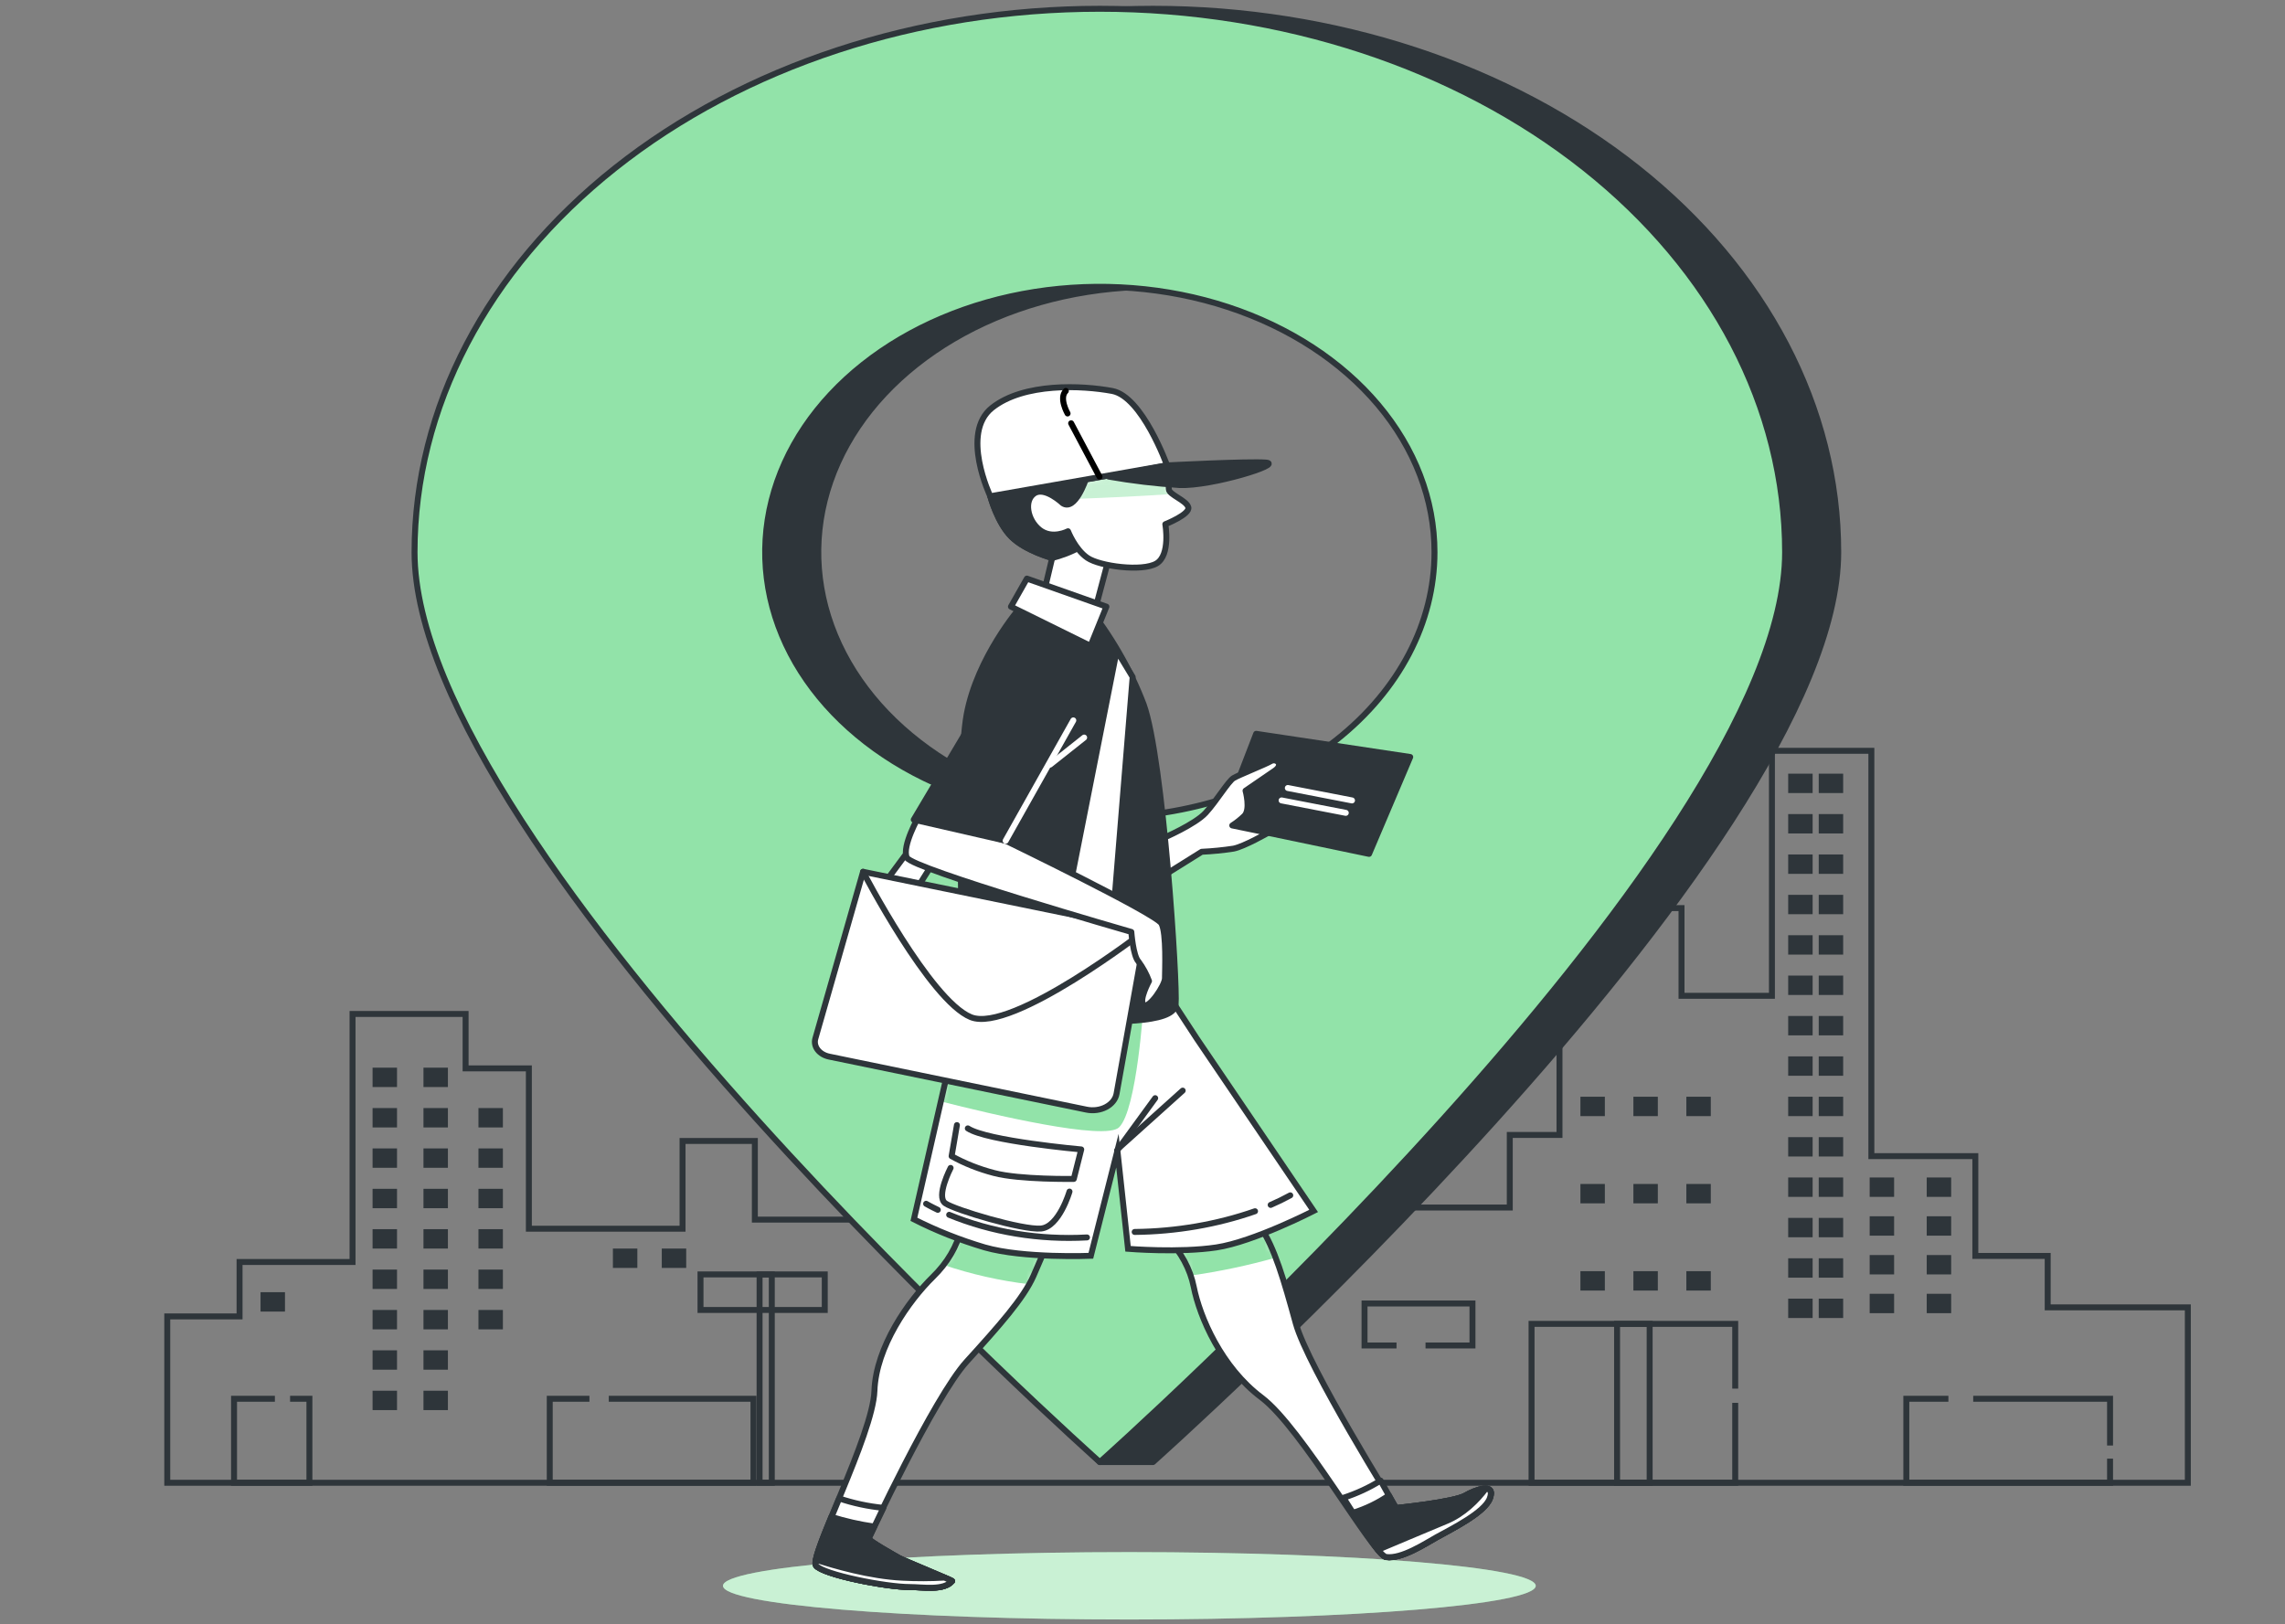 <svg width="384" height="273" viewBox="0 0 384 273" fill="none" xmlns="http://www.w3.org/2000/svg">
<rect x="0" y="0" width="384" height="273" fill="#808080" stroke="none"/>
<path d="M189.792 272.191C227.51 272.191 258.086 269.656 258.086 266.528C258.086 263.399 227.51 260.864 189.792 260.864C152.074 260.864 121.498 263.399 121.498 266.528C121.498 269.656 152.074 272.191 189.792 272.191Z" fill="#92E3A9"/>
<path opacity="0.5" d="M189.792 272.191C227.51 272.191 258.086 269.656 258.086 266.528C258.086 263.399 227.51 260.864 189.792 260.864C152.074 260.864 121.498 263.399 121.498 266.528C121.498 269.656 152.074 272.191 189.792 272.191Z" fill="white"/>
<path d="M344.119 219.729V211.084H331.96V194.312H314.489V126.188H297.777V167.365H282.583V152.625H262.077V190.751H253.721V202.949H233.973V198.376H240.044V195.834H214.976V198.886H218.02V212.104H205.102V187.189H159.528V204.981H126.854V191.763H114.704V206.511H88.877V179.564H78.245V170.417H59.247V212.104H40.259V221.251H28.109V249.21H367.669V219.729H344.119Z" stroke="#2E353A" stroke-miterlimit="10"/>
<path d="M66.72 179.444H62.613V182.7H66.72V179.444Z" fill="#2E353A"/>
<path d="M75.272 179.444H71.165V182.7H75.272V179.444Z" fill="#2E353A"/>
<path d="M66.72 186.233H62.613V189.49H66.72V186.233Z" fill="#2E353A"/>
<path d="M75.272 186.233H71.165V189.49H75.272V186.233Z" fill="#2E353A"/>
<path d="M84.512 186.233H80.406V189.49H84.512V186.233Z" fill="#2E353A"/>
<path d="M84.512 193.016H80.406V196.273H84.512V193.016Z" fill="#2E353A"/>
<path d="M84.512 199.806H80.406V203.062H84.512V199.806Z" fill="#2E353A"/>
<path d="M84.512 206.588H80.406V209.845H84.512V206.588Z" fill="#2E353A"/>
<path d="M84.512 213.378H80.406V216.635H84.512V213.378Z" fill="#2E353A"/>
<path d="M84.512 220.168H80.406V223.425H84.512V220.168Z" fill="#2E353A"/>
<path d="M66.72 193.016H62.613V196.273H66.72V193.016Z" fill="#2E353A"/>
<path d="M75.272 193.016H71.165V196.273H75.272V193.016Z" fill="#2E353A"/>
<path d="M66.72 199.806H62.613V203.062H66.72V199.806Z" fill="#2E353A"/>
<path d="M75.272 199.806H71.165V203.062H75.272V199.806Z" fill="#2E353A"/>
<path d="M66.72 206.588H62.613V209.845H66.72V206.588Z" fill="#2E353A"/>
<path d="M75.272 206.588H71.165V209.845H75.272V206.588Z" fill="#2E353A"/>
<path d="M66.72 213.378H62.613V216.635H66.72V213.378Z" fill="#2E353A"/>
<path d="M47.892 217.18H43.785V220.437H47.892V217.18Z" fill="#2E353A"/>
<path d="M107.107 209.845H103V213.102H107.107V209.845Z" fill="#2E353A"/>
<path d="M115.32 209.845H111.214V213.102H115.32V209.845Z" fill="#2E353A"/>
<path d="M304.616 130.032H300.509V133.289H304.616V130.032Z" fill="#2E353A"/>
<path d="M309.749 130.032H305.643V133.289H309.749V130.032Z" fill="#2E353A"/>
<path d="M304.616 136.822H300.509V140.079H304.616V136.822Z" fill="#2E353A"/>
<path d="M309.749 136.822H305.643V140.079H309.749V136.822Z" fill="#2E353A"/>
<path d="M304.616 143.612H300.509V146.869H304.616V143.612Z" fill="#2E353A"/>
<path d="M309.749 143.612H305.643V146.869H309.749V143.612Z" fill="#2E353A"/>
<path d="M304.616 150.395H300.509V153.651H304.616V150.395Z" fill="#2E353A"/>
<path d="M309.749 150.395H305.643V153.651H309.749V150.395Z" fill="#2E353A"/>
<path d="M304.616 157.184H300.509V160.441H304.616V157.184Z" fill="#2E353A"/>
<path d="M309.749 157.184H305.643V160.441H309.749V157.184Z" fill="#2E353A"/>
<path d="M304.616 163.967H300.509V167.224H304.616V163.967Z" fill="#2E353A"/>
<path d="M309.749 163.967H305.643V167.224H309.749V163.967Z" fill="#2E353A"/>
<path d="M304.616 170.757H300.509V174.013H304.616V170.757Z" fill="#2E353A"/>
<path d="M309.749 170.757H305.643V174.013H309.749V170.757Z" fill="#2E353A"/>
<path d="M304.616 177.546H300.509V180.803H304.616V177.546Z" fill="#2E353A"/>
<path d="M309.749 177.546H305.643V180.803H309.749V177.546Z" fill="#2E353A"/>
<path d="M304.616 184.329H300.509V187.586H304.616V184.329Z" fill="#2E353A"/>
<path d="M309.749 184.329H305.643V187.586H309.749V184.329Z" fill="#2E353A"/>
<path d="M269.7 184.329H265.594V187.586H269.7V184.329Z" fill="#2E353A"/>
<path d="M278.601 184.329H274.495V187.586H278.601V184.329Z" fill="#2E353A"/>
<path d="M287.502 184.329H283.396V187.586H287.502V184.329Z" fill="#2E353A"/>
<path d="M269.7 198.991H265.594V202.248H269.7V198.991Z" fill="#2E353A"/>
<path d="M278.601 198.991H274.495V202.248H278.601V198.991Z" fill="#2E353A"/>
<path d="M287.502 198.991H283.396V202.248H287.502V198.991Z" fill="#2E353A"/>
<path d="M269.7 213.647H265.594V216.904H269.7V213.647Z" fill="#2E353A"/>
<path d="M278.601 213.647H274.495V216.904H278.601V213.647Z" fill="#2E353A"/>
<path d="M287.502 213.647H283.396V216.904H287.502V213.647Z" fill="#2E353A"/>
<path d="M304.616 191.119H300.509V194.375H304.616V191.119Z" fill="#2E353A"/>
<path d="M309.749 191.119H305.643V194.375H309.749V191.119Z" fill="#2E353A"/>
<path d="M304.616 197.901H300.509V201.158H304.616V197.901Z" fill="#2E353A"/>
<path d="M309.749 197.901H305.643V201.158H309.749V197.901Z" fill="#2E353A"/>
<path d="M304.616 204.691H300.509V207.948H304.616V204.691Z" fill="#2E353A"/>
<path d="M309.749 204.691H305.643V207.948H309.749V204.691Z" fill="#2E353A"/>
<path d="M318.31 197.901H314.204V201.158H318.31V197.901Z" fill="#2E353A"/>
<path d="M327.898 197.901H323.792V201.158H327.898V197.901Z" fill="#2E353A"/>
<path d="M318.31 204.422H314.204V207.679H318.31V204.422Z" fill="#2E353A"/>
<path d="M327.898 204.422H323.792V207.679H327.898V204.422Z" fill="#2E353A"/>
<path d="M318.31 210.936H314.204V214.192H318.31V210.936Z" fill="#2E353A"/>
<path d="M327.898 210.936H323.792V214.192H327.898V210.936Z" fill="#2E353A"/>
<path d="M318.31 217.449H314.204V220.706H318.31V217.449Z" fill="#2E353A"/>
<path d="M327.898 217.449H323.792V220.706H327.898V217.449Z" fill="#2E353A"/>
<path d="M304.616 211.481H300.509V214.738H304.616V211.481Z" fill="#2E353A"/>
<path d="M309.749 211.481H305.643V214.738H309.749V211.481Z" fill="#2E353A"/>
<path d="M304.616 218.263H300.509V221.52H304.616V218.263Z" fill="#2E353A"/>
<path d="M309.749 218.263H305.643V221.52H309.749V218.263Z" fill="#2E353A"/>
<path d="M75.272 213.378H71.165V216.635H75.272V213.378Z" fill="#2E353A"/>
<path d="M66.72 220.168H62.613V223.425H66.72V220.168Z" fill="#2E353A"/>
<path d="M75.272 220.168H71.165V223.425H75.272V220.168Z" fill="#2E353A"/>
<path d="M66.72 226.95H62.613V230.207H66.72V226.95Z" fill="#2E353A"/>
<path d="M75.272 226.95H71.165V230.207H75.272V226.95Z" fill="#2E353A"/>
<path d="M66.72 233.74H62.613V236.997H66.72V233.74Z" fill="#2E353A"/>
<path d="M75.272 233.74H71.165V236.997H75.272V233.74Z" fill="#2E353A"/>
<path d="M291.608 235.779V249.21H257.381V222.504H291.608V233.386" stroke="#2E353A" stroke-miterlimit="10"/>
<path d="M354.6 245.153V249.21H320.363V235.092H327.434" stroke="#2E353A" stroke-miterlimit="10"/>
<path d="M331.603 235.092H354.6V242.951" stroke="#2E353A" stroke-miterlimit="10"/>
<path d="M102.305 235.092H126.623V249.21H92.386V235.092H99.055" stroke="#2E353A" stroke-miterlimit="10"/>
<path d="M48.749 235.092H51.998V249.21H39.331V235.092H46.196" stroke="#2E353A" stroke-miterlimit="10"/>
<path d="M277.227 222.504H271.754V249.21H277.227V222.504Z" stroke="#2E353A" stroke-miterlimit="10"/>
<path d="M234.688 226.136H229.313V219.078H247.454V226.136H239.562" stroke="#2E353A" stroke-miterlimit="10"/>
<path d="M138.603 214.192H117.722V220.168H138.603V214.192Z" stroke="#2E353A" stroke-miterlimit="10"/>
<path d="M129.702 214.192H127.649V249.21H129.702V214.192Z" stroke="#2E353A" stroke-miterlimit="10"/>
<path d="M193.756 1.474C163.213 1.474 133.921 11.097 112.324 28.225C90.726 45.353 78.593 68.584 78.593 92.806C78.593 138.366 184.829 245.734 184.829 245.734H193.756C193.756 245.734 308.919 143.244 308.919 92.806C308.919 68.584 296.785 45.353 275.188 28.225C253.591 11.097 224.299 1.474 193.756 1.474ZM193.756 137.41C182.632 137.41 171.758 134.794 162.509 129.893C153.26 124.992 146.052 118.026 141.795 109.875C137.538 101.725 136.424 92.757 138.594 84.104C140.764 75.452 146.121 67.504 153.987 61.266C161.852 55.029 171.874 50.78 182.784 49.059C193.694 47.338 205.002 48.222 215.279 51.597C225.556 54.974 234.34 60.691 240.52 68.026C246.7 75.361 249.998 83.984 249.998 92.806C249.998 98.664 248.543 104.464 245.717 109.875C242.891 115.287 238.748 120.204 233.525 124.346C228.303 128.488 222.103 131.773 215.279 134.015C208.455 136.256 201.142 137.41 193.756 137.41Z" fill="#2E353A" stroke="#2E353A" stroke-linecap="round" stroke-linejoin="round"/>
<path d="M184.829 1.474C154.286 1.474 124.994 11.097 103.396 28.225C81.799 45.353 69.666 68.584 69.666 92.806C69.666 143.244 184.829 245.734 184.829 245.734C184.829 245.734 299.991 143.244 299.991 92.806C299.991 68.584 287.858 45.353 266.261 28.225C244.664 11.097 215.372 1.474 184.829 1.474ZM184.829 137.41C173.705 137.41 162.831 134.794 153.582 129.893C144.333 124.992 137.124 118.026 132.868 109.875C128.611 101.725 127.497 92.757 129.667 84.104C131.837 75.452 137.194 67.504 145.059 61.266C152.925 55.029 162.946 50.78 173.856 49.059C184.766 47.338 196.075 48.222 206.352 51.597C216.629 54.974 225.412 60.691 231.592 68.026C237.772 75.361 241.071 83.984 241.071 92.806C241.071 104.636 235.145 115.981 224.598 124.346C214.05 132.711 199.745 137.41 184.829 137.41Z" fill="#92E3A9" stroke="#2E353A" stroke-linecap="round" stroke-linejoin="round"/>
<path d="M148.61 148.469L161.331 131.3L161.555 137.495L153.966 149.531L148.61 148.469Z" fill="white" stroke="#2E353A" stroke-linecap="round" stroke-linejoin="round"/>
<path d="M161.555 206.468C160.839 209.458 159.194 212.258 156.77 214.617C152.708 218.603 147.209 226.377 146.95 233.768C146.691 241.16 135.943 261.614 137.13 263.129C138.317 264.644 148.843 266.733 152.905 266.733C155.038 266.733 158.574 267.384 159.984 265.735C160.064 265.643 151.637 262.195 151.057 261.862C150.476 261.529 145.781 258.909 145.932 258.577C145.932 258.577 156.949 234.901 162.448 228.841C167.947 222.78 172.009 218.221 173.679 214.433C175.348 210.645 176.848 207.056 176.848 207.056L161.555 206.468Z" fill="white"/>
<mask id="mask0_6_3109" style="mask-type:luminance" maskUnits="userSpaceOnUse" x="137" y="206" width="40" height="61">
<path d="M161.555 206.468C160.839 209.458 159.194 212.258 156.77 214.617C152.708 218.603 147.209 226.377 146.95 233.768C146.691 241.16 135.943 261.614 137.13 263.129C138.317 264.644 148.843 266.733 152.905 266.733C155.038 266.733 158.574 267.384 159.984 265.735C160.064 265.643 151.637 262.195 151.057 261.862C150.476 261.529 145.781 258.909 145.932 258.577C145.932 258.577 156.949 234.901 162.448 228.841C167.947 222.78 172.009 218.221 173.679 214.433C175.348 210.645 176.848 207.056 176.848 207.056L161.555 206.468Z" fill="white"/>
</mask>
<g mask="url(#mask0_6_3109)">
<g style="mix-blend-mode:multiply">
<path d="M158.564 212.592C163.19 214.163 168.05 215.26 173.026 215.856C173.294 215.368 173.535 214.893 173.74 214.44C175.419 210.645 176.847 207.042 176.847 207.042L161.555 206.475C161.044 208.643 160.03 210.718 158.564 212.592Z" fill="#92E3A9"/>
</g>
</g>
<path d="M161.555 206.468C160.839 209.458 159.194 212.258 156.77 214.617C152.708 218.603 147.209 226.377 146.95 233.768C146.691 241.16 135.943 261.614 137.13 263.129C138.317 264.644 148.843 266.733 152.905 266.733C155.038 266.733 158.574 267.384 159.984 265.735C160.064 265.643 151.637 262.195 151.057 261.862C150.476 261.529 145.781 258.909 145.932 258.577C145.932 258.577 156.949 234.901 162.448 228.841C167.947 222.78 172.009 218.221 173.679 214.433C175.348 210.645 176.848 207.056 176.848 207.056L161.555 206.468Z" stroke="#2E353A" stroke-linecap="round" stroke-linejoin="round"/>
<path d="M196.148 208.018C198.48 210.438 200.014 213.28 200.612 216.288C201.621 221.35 205.228 229.789 212.003 234.88C218.779 239.97 230.751 261.38 232.965 261.685C235.563 262.053 239.526 259.419 241.455 258.35C243.91 256.991 249.543 254.215 250.382 251.815C251.391 249.054 247.811 250.442 246.302 251.334C244.347 252.488 234.59 253.458 234.59 253.458C234.59 253.458 219.761 229.712 217.762 222.419C215.762 215.127 214.191 209.675 211.771 206.135C209.352 202.595 206.924 199.36 206.924 199.36L196.148 208.018Z" fill="white"/>
<mask id="mask1_6_3109" style="mask-type:luminance" maskUnits="userSpaceOnUse" x="196" y="199" width="55" height="63">
<path d="M196.148 208.018C198.48 210.438 200.014 213.28 200.612 216.288C201.621 221.35 205.228 229.789 212.003 234.88C218.779 239.97 230.751 261.38 232.965 261.685C235.563 262.053 239.526 259.419 241.455 258.35C243.91 256.991 249.543 254.215 250.382 251.815C251.391 249.054 247.811 250.442 246.302 251.334C244.347 252.488 234.59 253.458 234.59 253.458C234.59 253.458 219.761 229.712 217.762 222.419C215.762 215.127 214.191 209.675 211.771 206.135C209.352 202.595 206.924 199.36 206.924 199.36L196.148 208.018Z" fill="white"/>
</mask>
<g mask="url(#mask1_6_3109)">
<g style="mix-blend-mode:multiply">
<path d="M211.771 206.157C209.334 202.617 206.915 199.381 206.915 199.381L196.148 208.019C197.976 209.915 199.309 212.081 200.068 214.391C204.926 213.704 209.704 212.698 214.351 211.382C213.718 209.575 212.853 207.824 211.771 206.157Z" fill="#92E3A9"/>
</g>
</g>
<path d="M196.148 208.018C198.48 210.438 200.014 213.28 200.612 216.288C201.621 221.35 205.228 229.789 212.003 234.88C218.779 239.97 230.751 261.38 232.965 261.685C235.563 262.053 239.526 259.419 241.455 258.35C243.91 256.991 249.543 254.215 250.382 251.815C251.391 249.054 247.811 250.442 246.302 251.334C244.347 252.488 234.59 253.458 234.59 253.458C234.59 253.458 219.761 229.712 217.762 222.419C215.762 215.127 214.191 209.675 211.771 206.135C209.352 202.595 206.924 199.36 206.924 199.36L196.148 208.018Z" stroke="#2E353A" stroke-linecap="round" stroke-linejoin="round"/>
<path d="M250.391 251.815C251.4 249.054 247.82 250.442 246.311 251.334C244.356 252.488 234.598 253.458 234.598 253.458C234.598 253.458 233.545 251.617 232.009 248.842C230.108 250.034 228.004 251.009 225.76 251.738C229.108 256.97 231.884 261.565 232.974 261.713C235.571 262.081 239.535 259.448 241.463 258.379C243.892 256.991 249.525 254.216 250.391 251.815Z" fill="white" stroke="#2E353A" stroke-linecap="round" stroke-linejoin="round"/>
<path d="M161.876 168.633L153.583 204.932C157.323 206.83 161.306 208.411 165.465 209.647C172 211.53 183.319 211.063 183.319 211.063L187.783 193.398L189.569 209.888C189.569 209.888 198.184 210.596 204.424 209.654C210.664 208.712 220.761 203.523 220.761 203.523L201.121 174.551L196.657 167.719L161.903 167.011L161.876 168.633Z" fill="white"/>
<mask id="mask2_6_3109" style="mask-type:luminance" maskUnits="userSpaceOnUse" x="153" y="167" width="68" height="45">
<path d="M161.876 168.633L153.583 204.932C157.323 206.83 161.306 208.411 165.465 209.647C172 211.53 183.319 211.063 183.319 211.063L187.783 193.398L189.569 209.888C189.569 209.888 198.184 210.596 204.424 209.654C210.664 208.712 220.761 203.523 220.761 203.523L201.121 174.551L196.657 167.719L161.903 167.011L161.876 168.633Z" fill="white"/>
</mask>
<g mask="url(#mask2_6_3109)">
<g style="mix-blend-mode:multiply">
<path d="M188.069 189.469C191.086 186.474 192.175 168.866 192.175 168.866L161.876 167.047V168.633L158.091 185.108C166.572 187.274 185.721 191.791 188.069 189.469Z" fill="#92E3A9"/>
</g>
</g>
<path d="M161.876 168.633L153.583 204.932C157.323 206.83 161.306 208.411 165.465 209.647C172 211.53 183.319 211.063 183.319 211.063L187.783 193.398L189.569 209.888C189.569 209.888 198.184 210.596 204.424 209.654C210.664 208.712 220.761 203.523 220.761 203.523L201.121 174.551L196.657 167.719L161.903 167.011L161.876 168.633Z" stroke="#2E353A" stroke-miterlimit="10"/>
<path d="M213.11 139.973L230.072 143.513L236.991 127.229L211.102 123.335L205.299 138.38L213.11 139.973Z" fill="#2E353A" stroke="#2E353A" stroke-linecap="round" stroke-linejoin="round"/>
<path d="M216.422 132.44L227.207 134.529" stroke="white" stroke-linecap="round" stroke-linejoin="round"/>
<path d="M215.377 134.528L226.162 136.617" stroke="white" stroke-linecap="round" stroke-linejoin="round"/>
<path d="M195.479 140.858C195.479 140.858 200.835 138.557 202.621 136.61C204.406 134.663 206.415 131.3 207.307 130.769C208.2 130.238 212.664 128.468 213.557 127.937C214.449 127.406 215.788 128.468 214.226 129.53C212.664 130.592 209.316 132.893 209.316 132.893C209.316 132.893 210.209 136.079 209.093 137.141C208.496 137.726 207.823 138.26 207.084 138.734L213.11 139.973C213.11 139.973 209.093 142.274 207.307 142.628C205.539 142.898 203.749 143.075 201.951 143.159L194.586 147.761L195.479 140.858Z" fill="white" stroke="#2E353A" stroke-linecap="round" stroke-linejoin="round"/>
<path d="M171.375 102.194C171.375 102.194 164.233 110.442 162.447 120.099C160.662 129.756 161.858 168.632 161.858 168.632C161.858 168.632 171.357 171.691 178.82 171.691C186.283 171.691 197.237 172.165 197.567 168.859C197.898 165.553 195.487 127.632 192.211 118.442C189.942 112.446 186.637 106.728 182.391 101.451C182.391 101.451 174.946 97.479 171.375 102.194Z" fill="#2E353A" stroke="#2E353A" stroke-linecap="round" stroke-linejoin="round"/>
<path d="M187.667 109.352L178.07 157.85L186.551 160.328L190.345 113.777L187.667 109.352Z" fill="white" stroke="#2E353A" stroke-linecap="round" stroke-linejoin="round"/>
<path d="M166.42 83.404C166.42 83.404 167.607 87.878 169.991 90.236C172.374 92.594 176.82 93.776 176.82 93.776L175.544 99.135L183.864 103.143L186.917 91.652L187.81 77.987C187.81 77.987 166.973 80.812 166.42 83.404Z" fill="white" stroke="#2E353A" stroke-linecap="round" stroke-linejoin="round"/>
<path d="M166.42 83.404C166.42 83.404 167.607 87.879 169.991 90.236C172.374 92.594 176.82 93.776 176.82 93.776C176.82 93.776 183.962 92.126 184.542 88.36C184.971 85.641 184.328 80.976 183.926 78.575C177.865 79.524 166.848 81.528 166.42 83.404Z" fill="#2E353A" stroke="#2E353A" stroke-linecap="round" stroke-linejoin="round"/>
<path d="M178.579 84.572C178.579 84.572 175.607 81.74 173.83 82.922C172.053 84.105 172.634 87.404 174.723 89.054C176.812 90.703 179.481 89.287 179.481 89.287C179.481 89.287 180.668 92.346 182.748 93.762C184.829 95.178 191.953 96.119 194.354 94.703C196.755 93.287 195.836 88.105 195.836 88.105C195.836 88.105 199.996 86.455 199.701 85.273C199.407 84.091 196.425 83.149 196.425 82.214C196.4 81.501 196.302 80.791 196.131 80.09V78.2L182.472 80.558C182.472 80.558 180.677 85.988 178.579 84.572Z" fill="white"/>
<mask id="mask3_6_3109" style="mask-type:luminance" maskUnits="userSpaceOnUse" x="172" y="78" width="28" height="18">
<path d="M178.579 84.572C178.579 84.572 175.607 81.74 173.83 82.922C172.053 84.105 172.634 87.404 174.723 89.054C176.812 90.703 179.481 89.287 179.481 89.287C179.481 89.287 180.668 92.346 182.748 93.762C184.829 95.178 191.953 96.119 194.354 94.703C196.755 93.287 195.836 88.105 195.836 88.105C195.836 88.105 199.996 86.455 199.701 85.273C199.407 84.091 196.425 83.149 196.425 82.214C196.4 81.501 196.302 80.791 196.131 80.09V78.2L182.472 80.558C182.472 80.558 180.677 85.988 178.579 84.572Z" fill="white"/>
</mask>
<g mask="url(#mask3_6_3109)">
<g style="mix-blend-mode:multiply" opacity="0.5">
<g style="mix-blend-mode:multiply">
<path d="M182.463 80.579C182.08 81.716 181.522 82.813 180.803 83.843C186.159 83.651 191.882 83.382 197.006 83.028C196.691 82.829 196.48 82.544 196.417 82.228C196.392 81.515 196.293 80.805 196.122 80.105V78.2L182.463 80.579Z" fill="#92E3A9"/>
</g>
</g>
</g>
<path d="M178.579 84.572C178.579 84.572 175.607 81.74 173.83 82.922C172.053 84.105 172.634 87.404 174.723 89.054C176.812 90.703 179.481 89.287 179.481 89.287C179.481 89.287 180.668 92.346 182.748 93.762C184.829 95.178 191.953 96.119 194.354 94.703C196.755 93.287 195.836 88.105 195.836 88.105C195.836 88.105 199.996 86.455 199.701 85.273C199.407 84.091 196.425 83.149 196.425 82.214C196.4 81.501 196.302 80.791 196.131 80.09V78.2L182.472 80.558C182.472 80.558 180.677 85.988 178.579 84.572Z" stroke="#2E353A" stroke-linecap="round" stroke-linejoin="round"/>
<path d="M166.42 83.404L196.121 78.2C196.121 78.2 191.961 66.653 186.917 65.711C181.873 64.769 172.062 64.295 166.715 68.543C161.367 72.791 166.42 83.404 166.42 83.404Z" fill="white" stroke="#2E353A" stroke-linecap="round" stroke-linejoin="round"/>
<path d="M186.319 80.105C190.234 80.794 194.204 81.267 198.202 81.521C203.558 81.754 215.726 77.981 212.762 77.747C209.798 77.513 196.122 78.221 196.122 78.221L186.319 80.105Z" fill="#2E353A" stroke="#2E353A" stroke-linecap="round" stroke-linejoin="round"/>
<path d="M172.571 97.245L169.893 101.96L183.266 108.552L185.935 101.96L172.571 97.245Z" fill="white" stroke="#2E353A" stroke-linecap="round" stroke-linejoin="round"/>
<path d="M145.039 146.522L192.577 156.257L187.64 183.826C187.56 184.277 187.36 184.709 187.053 185.094C186.747 185.479 186.342 185.809 185.864 186.061C185.386 186.313 184.846 186.482 184.28 186.557C183.714 186.632 183.134 186.611 182.579 186.495L139.361 177.589C138.55 177.423 137.852 177.013 137.416 176.446C136.979 175.879 136.838 175.199 137.022 174.551L145.039 146.522Z" fill="white" stroke="#2E353A" stroke-linecap="round" stroke-linejoin="round"/>
<path d="M145.039 146.522C145.039 146.522 156.261 168.116 163.135 170.948C170.009 173.78 192.595 156.278 192.595 156.278" stroke="#2E353A" stroke-linecap="round" stroke-linejoin="round"/>
<path d="M154.475 137.063C154.475 137.063 151.503 142.246 152.395 144.143C153.288 146.04 190.122 156.632 190.122 156.632C190.122 156.632 190.417 160.632 191.309 161.588C192.074 162.625 192.674 163.733 193.095 164.887C193.095 164.887 191.309 168.187 192.202 168.895C193.095 169.603 195.773 165.595 195.773 164.42C195.773 163.245 196.068 156.88 195.184 155.216C194.3 153.552 169.036 141.318 169.036 141.318L154.475 137.063Z" fill="white" stroke="#2E353A" stroke-linecap="round" stroke-linejoin="round"/>
<path d="M170.786 108.792L153.556 137.764L169 141.304L181.481 118.216" fill="#2E353A"/>
<path d="M170.786 108.792L153.556 137.764L169 141.304L181.481 118.216" stroke="#2E353A" stroke-linecap="round" stroke-linejoin="round"/>
<path d="M169 141.304L180.374 121.076" stroke="white" stroke-linecap="round" stroke-linejoin="round"/>
<path d="M176.473 128.503L182.195 123.965" stroke="white" stroke-linecap="round" stroke-linejoin="round"/>
<path d="M159.51 204.174C166.642 207.107 174.655 208.422 182.668 207.976" stroke="#2E353A" stroke-linecap="round" stroke-linejoin="round"/>
<path d="M155.636 202.319C155.636 202.319 156.324 202.73 157.6 203.339" stroke="#2E353A" stroke-linecap="round" stroke-linejoin="round"/>
<path d="M213.539 202.51C214.673 202.022 215.772 201.486 216.833 200.903" stroke="#2E353A" stroke-linecap="round" stroke-linejoin="round"/>
<path d="M190.685 207.056C197.654 206.982 204.534 205.798 210.914 203.572" stroke="#2E353A" stroke-linecap="round" stroke-linejoin="round"/>
<path d="M187.721 193.37L194.131 184.57" stroke="#2E353A" stroke-linecap="round" stroke-linejoin="round"/>
<path d="M188.069 192.91L198.755 183.302" stroke="#2E353A" stroke-linecap="round" stroke-linejoin="round"/>
<path d="M160.814 189.094L159.921 194.319C162.113 195.536 164.52 196.49 167.063 197.151C171.339 198.284 180.454 198.142 180.454 198.142L181.704 193.186C181.704 193.186 165.849 191.77 162.644 189.646" stroke="#2E353A" stroke-linecap="round" stroke-linejoin="round"/>
<path d="M159.751 196.294C159.751 196.294 157.252 201.101 158.859 202.234C160.466 203.367 171.857 206.751 174.928 206.482C177.999 206.213 179.731 200.266 179.731 200.266" stroke="#2E353A" stroke-linecap="round" stroke-linejoin="round"/>
<path d="M250.391 251.815C251.4 249.054 247.82 250.442 246.311 251.334C244.356 252.488 234.598 253.458 234.598 253.458L233.411 251.334C231.622 252.581 229.574 253.573 227.358 254.265C229.956 258.357 232.036 261.572 232.947 261.692C235.545 262.06 239.508 259.426 241.437 258.357C243.892 256.991 249.525 254.215 250.391 251.815Z" fill="#2E353A" stroke="#2E353A" stroke-linecap="round" stroke-linejoin="round"/>
<path d="M242.973 255.681C238.955 257.338 234.268 259.348 231.563 260.474C232.153 261.182 232.626 261.642 232.947 261.685C235.545 262.053 239.509 259.419 241.437 258.35C243.892 256.991 249.525 254.215 250.364 251.815C250.793 250.654 250.364 250.229 249.695 250.194C248.213 252.162 245.91 254.491 242.973 255.681Z" fill="white" stroke="#2E353A" stroke-linecap="round" stroke-linejoin="round"/>
<path d="M151.119 261.862C150.69 261.607 145.843 258.91 145.994 258.577C145.994 258.577 146.967 256.502 148.458 253.43C145.902 253.176 143.402 252.642 141.031 251.844C138.656 257.564 136.567 262.421 137.156 263.129C138.344 264.644 148.869 266.733 152.931 266.733C155.065 266.733 158.6 267.384 160.01 265.735C160.091 265.643 151.663 262.181 151.119 261.862Z" fill="white" stroke="#2E353A" stroke-linecap="round" stroke-linejoin="round"/>
<path d="M160.011 265.735C160.091 265.643 151.664 262.195 151.083 261.862C150.503 261.529 145.807 258.91 145.959 258.577L146.905 256.573C144.445 256.219 142.035 255.674 139.71 254.945C137.925 259.235 136.666 262.549 137.121 263.129C138.308 264.644 148.834 266.733 152.896 266.733C155.065 266.733 158.6 267.384 160.011 265.735Z" fill="#2E353A" stroke="#2E353A" stroke-linecap="round" stroke-linejoin="round"/>
<path d="M151.655 265.168C146.182 264.906 140.103 263.122 137.13 262.145C137.011 262.466 137.011 262.808 137.13 263.129C138.317 264.644 148.843 266.733 152.905 266.733C155.038 266.733 158.573 267.384 159.984 265.735C159.586 265.511 159.165 265.315 158.725 265.147C156.372 265.284 154.009 265.291 151.655 265.168Z" fill="white" stroke="#2E353A" stroke-linecap="round" stroke-linejoin="round"/>
<path d="M184.775 80.126L180.008 71.141" stroke="black" stroke-linecap="round" stroke-linejoin="round"/>
<path d="M179.409 69.492C179.409 69.492 177.918 66.886 179.115 65.704" stroke="black" stroke-linecap="round" stroke-linejoin="round"/>
</svg>
